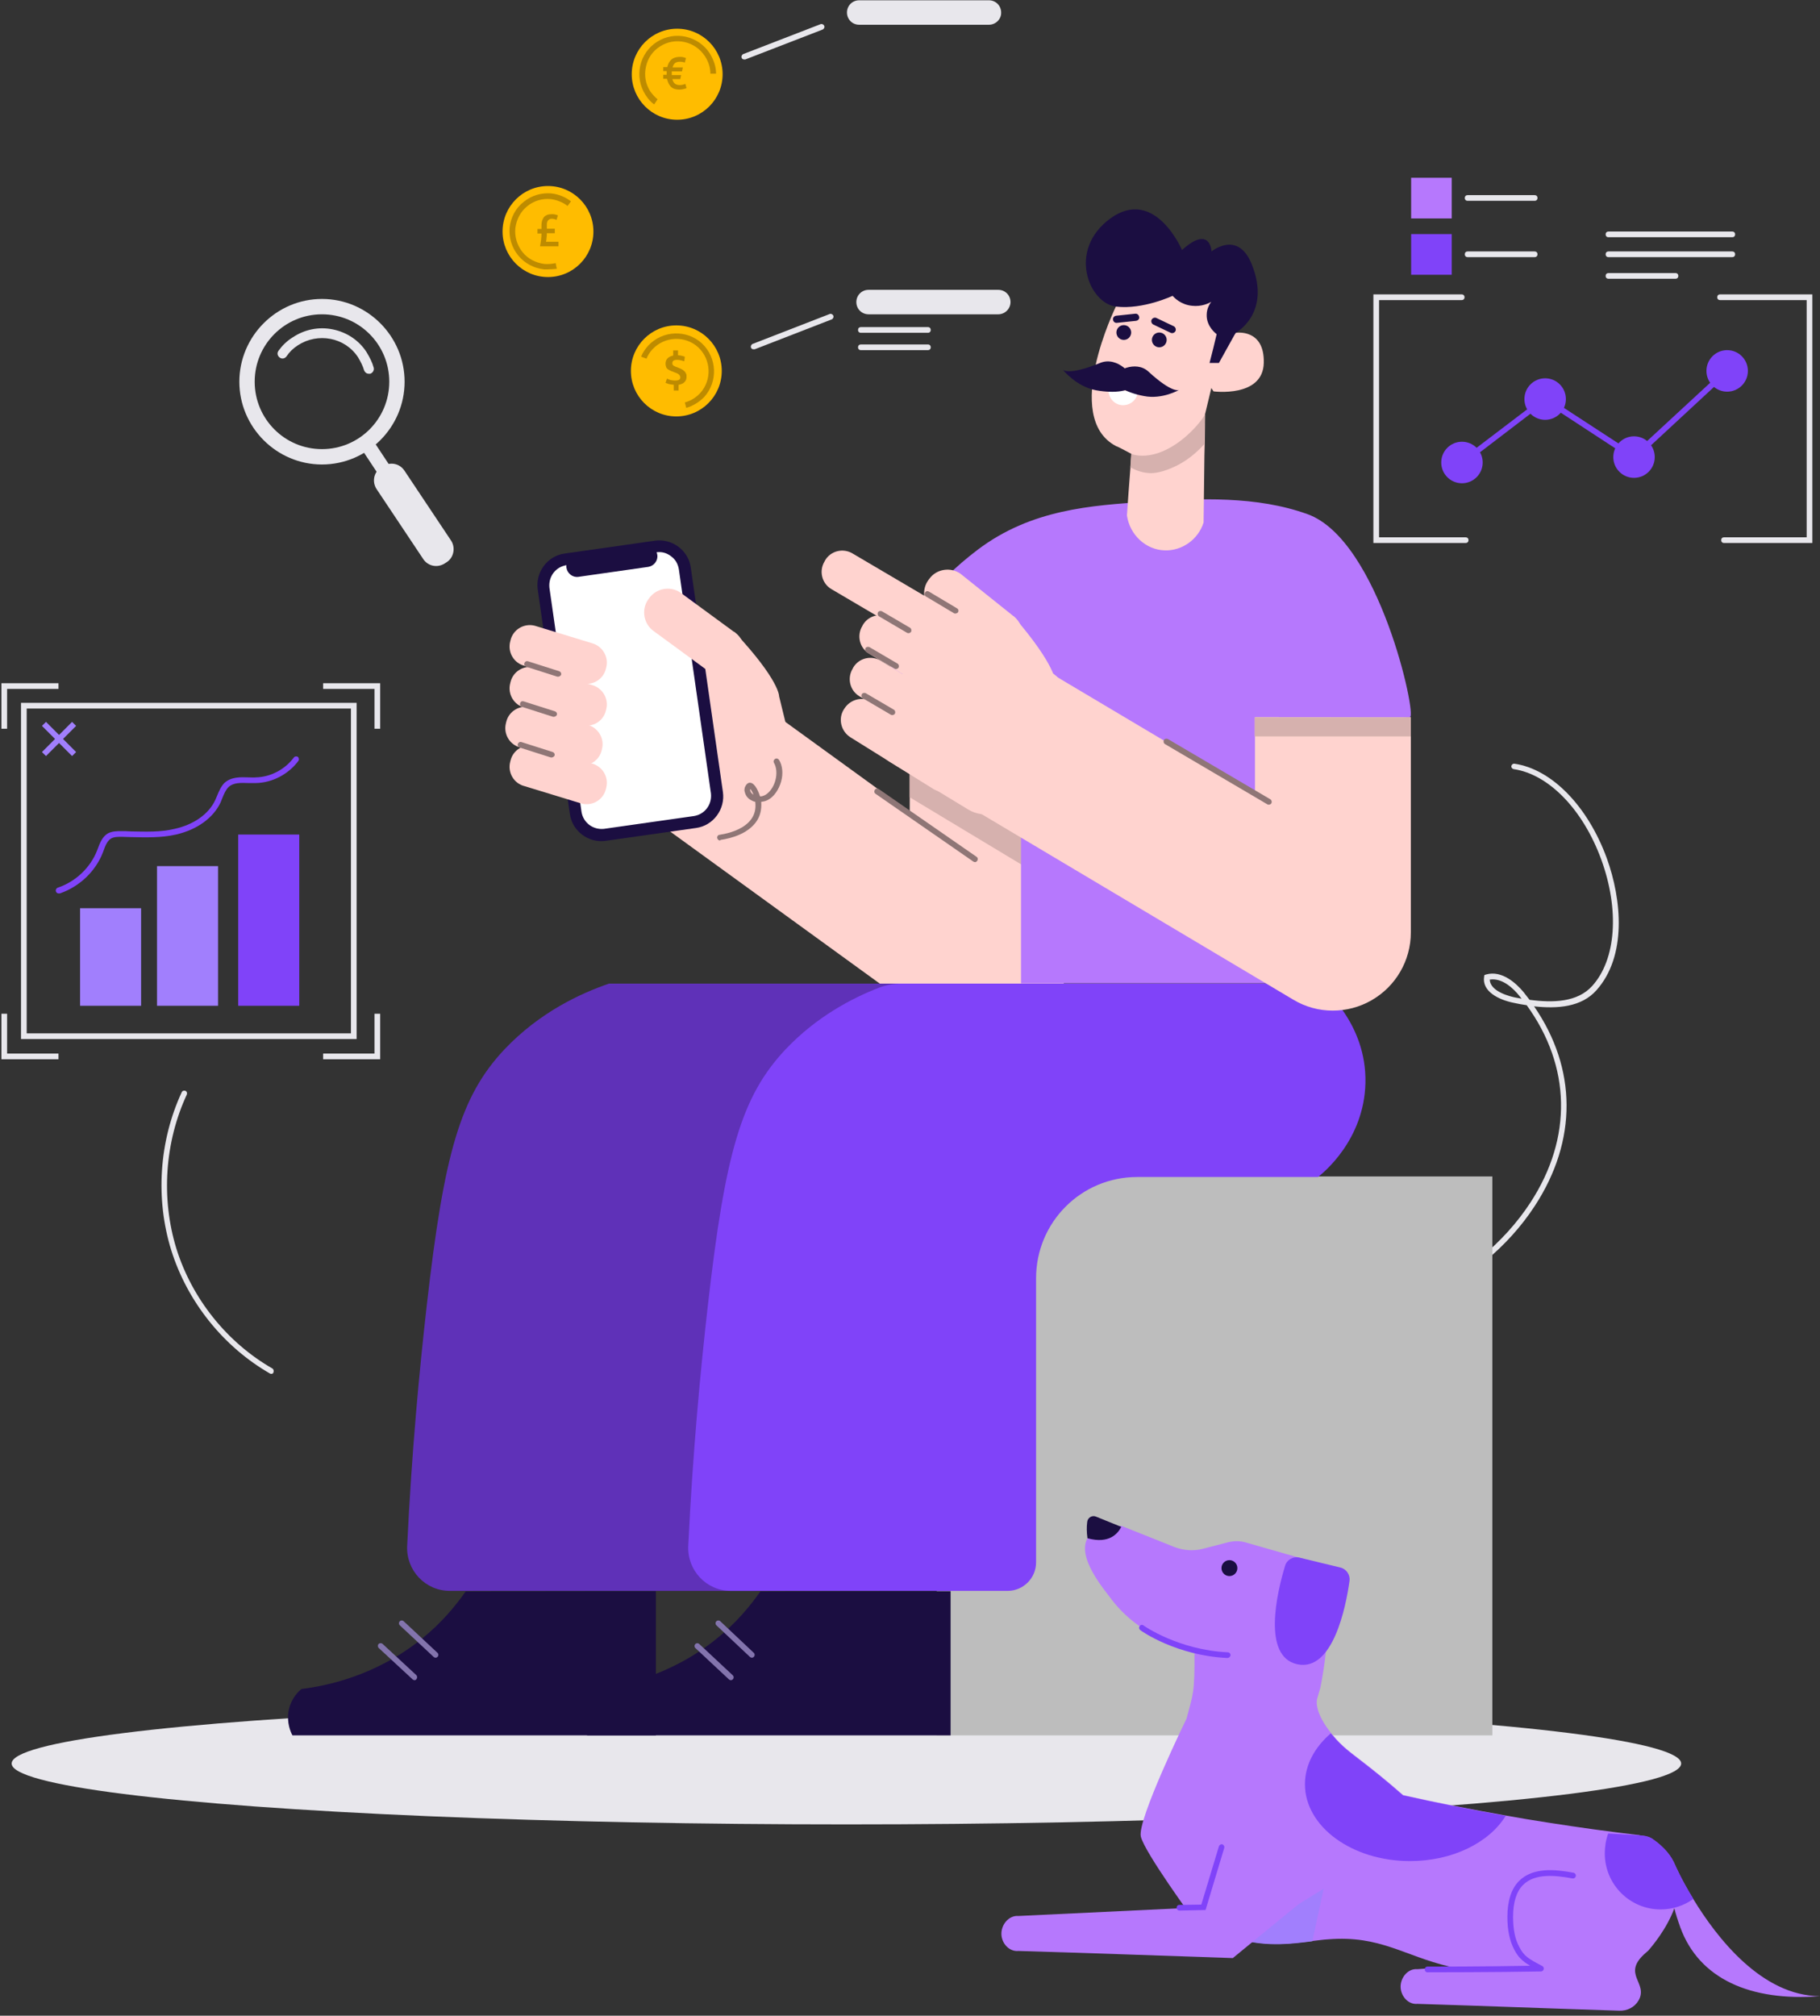 <svg xmlns="http://www.w3.org/2000/svg" width="242" height="268" fill="none" viewBox="0 0 242 268"><rect x="0" y="0" width="242" height="268" fill="#333333" stroke="none"/><ellipse cx="112.543" cy="234.47" fill="#E8E7EC" rx="110.995" ry="8.093"/><path fill="#E8E7EC" fill-rule="evenodd" d="M168.305 174.907C170.646 175.588 173.1 175.891 175.629 175.891C179.895 175.891 184.35 174.983 188.503 173.13C194.959 170.369 200.509 165.831 204.095 160.31C209.758 151.612 209.683 142.081 203.982 133.799C207.078 134.14 210.287 133.913 212.288 131.644C216.328 127.106 215.648 119.618 213.647 114.096C211.118 107.176 206.323 102.259 201.377 101.541C201.188 101.503 201 101.654 200.962 101.843C200.924 102.032 201.075 102.221 201.264 102.259C205.945 102.94 210.514 107.667 212.93 114.323C215.346 120.979 214.893 127.559 211.722 131.076C209.758 133.27 206.474 133.346 203.378 132.93L202.585 131.908C201.641 130.774 199.716 128.959 197.602 129.564L197.375 129.639L197.338 129.866C197.035 131.795 199.225 132.93 201.339 133.346C201.868 133.459 202.434 133.572 203.001 133.648C208.89 141.779 209.117 151.271 203.491 159.894C199.98 165.264 194.582 169.726 188.239 172.449C181.67 175.285 174.648 175.891 168.494 174.189C168.305 174.151 168.079 174.264 168.041 174.453C168.003 174.643 168.116 174.869 168.305 174.907ZM201.49 132.627C200.924 132.514 198.13 131.871 198.093 130.244C199.754 129.98 201.264 131.455 202.019 132.4C202.076 132.457 202.123 132.523 202.17 132.589C202.217 132.655 202.264 132.722 202.321 132.778C202.189 132.759 202.047 132.731 201.906 132.703C201.764 132.674 201.623 132.646 201.49 132.627Z" clip-rule="evenodd"/><rect width="73.884" height="74.312" x="124.549" y="156.414" fill="#BDBDBD"/><path fill="#1B0E41" d="M87.211 211.553V230.726H38.886C38.697 230.386 38.056 229.062 38.395 227.361C38.735 225.734 39.792 224.789 40.094 224.562C43.416 224.146 49.948 222.822 56.064 217.906C58.707 215.788 60.594 213.481 61.916 211.591C70.373 211.553 78.792 211.553 87.211 211.553Z"/><path fill="#1B0E41" d="M126.399 211.553V230.726H78.074C77.885 230.386 77.244 229.062 77.583 227.361C77.923 225.734 78.98 224.789 79.282 224.562C82.605 224.146 89.136 222.822 95.252 217.906C97.895 215.788 99.782 213.481 101.104 211.591C109.523 211.553 117.98 211.553 126.399 211.553Z"/><path fill="#FFD3CF" d="M141.727 99.763V128.354C141.727 132.249 139.537 135.842 136.064 137.619C134.553 138.375 132.968 138.754 131.344 138.754C129.192 138.754 127.078 138.073 125.266 136.787L84.757 107.403L96.913 90.536L120.962 107.97V99.726L141.727 99.763Z"/><path fill="#D6B1AE" d="M138.971 100.142L138.857 116.781L120.962 106.003V99.763H136.328L138.971 100.142Z"/><path fill="#5F31B8" d="M137.914 130.774H81.094C81.057 130.774 81.019 130.774 80.981 130.774C77.244 132.06 71.769 134.556 67.05 139.548C61.198 145.788 59.047 153.313 56.743 173.584C55.762 182.206 54.743 192.984 54.139 205.54C53.987 208.792 56.555 211.515 59.802 211.515H100.424V169.991C100.424 162.541 106.427 156.528 113.865 156.528H137.914C138.631 155.961 144.03 151.612 144.218 144.048C144.369 136.031 138.555 131.303 137.914 130.774Z"/><path fill="#8043F9" d="M175.252 130.774H119.867C118.848 130.774 117.866 130.963 116.923 131.303C113.298 132.703 108.579 135.161 104.426 139.548C98.574 145.788 96.422 153.313 94.12 173.584C93.138 182.206 92.119 192.984 91.514 205.54C91.364 208.792 93.931 211.515 97.177 211.515H133.987C136.064 211.515 137.763 209.813 137.763 207.733V169.953C137.763 162.503 143.765 156.49 151.203 156.49H175.252C175.969 155.923 181.368 151.574 181.557 144.01C181.745 136.031 175.894 131.303 175.252 130.774Z"/><path fill="#FFD3CF" d="M103.596 92.578C103.596 92.578 103.709 90.498 97.631 83.993L92.27 87.473C92.005 87.662 89.929 89.212 89.929 91.67C89.929 94.166 92.005 96.549 95.026 97.041C95.63 97.23 96.536 97.457 97.631 97.419C97.631 97.419 99.707 98.099 100.085 97.835C100.462 97.57 104.577 96.587 104.577 96.587L103.596 92.578Z"/><path fill="#B678FD" d="M117.451 95.074C117.489 92.049 117.942 82.216 129.985 73.102C137.121 67.694 145.162 67.202 152.411 66.71C159.509 66.257 167.097 65.916 173.893 68.374C183.407 71.854 188.428 95.263 187.484 95.339C187.484 95.339 172.458 96.927 167.286 97.343L171.967 130.736H135.762V95.49C129.683 95.376 123.567 95.225 117.451 95.074Z"/><path fill="#FFD3CF" d="M164.341 44.247C164.341 44.247 168.154 43.642 168.041 48.255C167.928 52.907 161.358 52.037 161.358 52.037L159.622 49.39L164.341 44.247Z"/><path fill="#FFD3CF" d="M163.322 42.205L160.226 55.1C160.226 55.176 160.226 55.214 160.226 55.252C160.226 55.328 160.226 55.365 160.226 55.441C160.226 55.781 160.226 56.122 160.226 56.462C160.226 57.823 160.188 59.185 160.15 60.546C160.113 63.534 160.075 66.484 160.037 69.471C159.32 71.74 157.168 73.253 154.865 73.177C152.373 73.102 150.221 71.135 149.844 68.526L150.07 65.311L150.448 60.357C149.957 60.093 149.353 59.752 148.56 59.374C148.522 59.374 148.484 59.336 148.447 59.336C148.409 59.336 148.409 59.298 148.371 59.298C141.16 55.479 148.371 40.768 148.371 40.768C158.904 29.536 163.322 42.205 163.322 42.205Z"/><path fill="#1B0E41" d="M157.168 33.242C157.168 33.242 153.581 24.808 147.692 29.006C141.84 33.242 144.822 40.352 148.409 40.767C151.996 41.184 155.922 39.33 155.922 39.33C156.148 39.595 157.017 40.503 158.489 40.654C159.773 40.805 160.754 40.314 161.056 40.125C160.868 40.389 160.452 40.994 160.452 41.864C160.415 43.415 161.66 44.322 161.774 44.436C161.472 45.722 161.17 46.97 160.83 48.255H162.076L164.303 44.247C164.303 44.247 169.06 41.713 166.455 35.17C164.605 30.519 161.094 33.431 161.094 33.431C161.094 33.431 160.943 29.838 157.168 33.242Z"/><ellipse cx="154.147" cy="45.192" fill="#1B0E41" rx=".982" ry=".983"/><ellipse cx="149.428" cy="44.209" fill="#1B0E41" rx=".982" ry=".983"/><path fill="#1B0E41" d="M155.658 44.247L153.355 43.15C153.128 43.037 153.015 42.734 153.128 42.507C153.241 42.28 153.543 42.167 153.77 42.28L156.073 43.377C156.299 43.49 156.413 43.793 156.299 44.02C156.186 44.247 155.884 44.36 155.658 44.247Z"/><path fill="#1B0E41" d="M151.052 42.658L148.522 42.923C148.258 42.961 148.031 42.772 147.994 42.507C147.956 42.242 148.145 42.016 148.409 41.978L150.938 41.713C151.203 41.675 151.429 41.864 151.467 42.129C151.543 42.394 151.316 42.621 151.052 42.658Z"/><path fill="#D6B1AE" d="M160.226 55.101C160.226 55.176 160.226 55.214 160.226 55.252C160.226 56.008 160.188 55.743 160.15 59.034C158.489 60.887 156.828 61.794 155.809 62.21C154.072 62.967 153.053 62.929 152.713 62.891C151.618 62.815 150.787 62.399 150.297 62.135C150.334 61.53 150.372 60.925 150.41 60.357C151.24 60.622 152.373 60.735 153.845 60.282C157.432 59.147 159.999 55.63 160.226 55.101Z"/><path fill="#fff" d="M149.051 53.853C150.108 54.004 151.127 53.285 151.278 52.226L147.39 51.621C147.276 52.68 147.994 53.701 149.051 53.853Z"/><path fill="#FFD3CF" d="M91.137 109.142L78.98 107.856C76.489 107.592 74.676 105.36 74.941 102.864L76.224 90.687C76.489 88.191 78.716 86.376 81.208 86.641L93.364 87.926C95.856 88.191 97.668 90.422 97.404 92.918L96.12 105.096C95.856 107.592 93.629 109.407 91.137 109.142Z"/><path fill="#E8E7EC" d="M194.884 72.194H182.614V39.141H194.355C194.582 39.141 194.733 39.293 194.733 39.52C194.733 39.746 194.582 39.898 194.355 39.898H183.369V71.438H194.884C195.11 71.438 195.261 71.589 195.261 71.816C195.261 72.043 195.11 72.194 194.884 72.194Z"/><path fill="#E8E7EC" d="M240.981 72.194H229.239C229.013 72.194 228.862 72.043 228.862 71.816C228.862 71.589 229.013 71.438 229.239 71.438H240.226V39.898H228.711C228.484 39.898 228.333 39.746 228.333 39.52C228.333 39.293 228.484 39.141 228.711 39.141H240.981V72.194Z"/><path fill="#1B0E41" d="M80.566 111.79C78.263 112.13 76.073 110.504 75.771 108.197L71.505 78.396C71.165 76.09 72.789 73.896 75.092 73.594L87.059 71.892C89.362 71.551 91.552 73.177 91.854 75.484L96.12 105.285C96.46 107.592 94.837 109.785 92.534 110.088L80.566 111.79Z"/><path fill="#fff" d="M87.248 73.253L75.28 74.955C73.733 75.182 72.675 76.619 72.864 78.169L77.13 107.97C77.357 109.52 78.791 110.579 80.339 110.39L92.307 108.688C93.855 108.461 94.912 107.024 94.724 105.474L90.457 75.674C90.231 74.123 88.796 73.026 87.248 73.253Z"/><path fill="#1B0E41" fill-rule="evenodd" d="M76.942 108.008C77.168 109.52 78.452 110.617 79.962 110.617C80.043 110.617 80.113 110.606 80.178 110.596C80.234 110.588 80.287 110.579 80.339 110.579L92.307 108.878C93.931 108.613 95.063 107.1 94.874 105.436L90.608 75.636C90.495 74.842 90.08 74.123 89.438 73.631C88.796 73.14 88.003 72.951 87.21 73.064L75.243 74.766C73.619 75.031 72.487 76.543 72.675 78.207L76.942 108.008ZM87.286 73.442C87.399 73.404 87.55 73.404 87.664 73.404C88.23 73.404 88.758 73.594 89.249 73.972C89.816 74.388 90.155 74.993 90.269 75.711L94.535 105.512C94.686 106.987 93.704 108.272 92.269 108.499L80.302 110.201C78.829 110.352 77.546 109.369 77.319 107.932L73.053 78.132C72.902 76.657 73.883 75.371 75.318 75.144L87.286 73.442Z" clip-rule="evenodd"/><path fill="#1B0E41" d="M85.814 72.572L76.526 73.896C75.771 74.01 75.205 74.728 75.318 75.484C75.431 76.241 76.149 76.808 76.904 76.695L86.191 75.371C86.946 75.257 87.513 74.539 87.399 73.783C87.286 72.988 86.569 72.459 85.814 72.572Z"/><path fill="#FFD3CF" d="M78.678 85.506L71.127 83.199C69.693 82.821 68.221 83.691 67.881 85.128L67.843 85.279C67.465 86.716 68.334 88.191 69.768 88.531L77.319 90.838C78.754 91.216 80.226 90.347 80.566 88.91L80.604 88.758C80.981 87.359 80.113 85.884 78.678 85.506Z"/><path fill="#FFD3CF" d="M78.678 91.065L71.127 88.758C69.693 88.38 68.221 89.25 67.881 90.687L67.843 90.838C67.465 92.275 68.334 93.75 69.768 94.091L77.319 96.398C78.754 96.776 80.226 95.906 80.566 94.469L80.604 94.318C80.981 92.918 80.113 91.444 78.678 91.065Z"/><path fill="#FFD3CF" d="M78.112 96.36L70.561 94.053C69.127 93.675 67.654 94.544 67.314 95.981L67.277 96.133C66.899 97.57 67.767 99.045 69.202 99.385L76.753 101.692C78.187 102.07 79.66 101.2 80 99.763L80.037 99.612C80.415 98.213 79.547 96.738 78.112 96.36Z"/><path fill="#FFD3CF" d="M78.678 101.503L71.127 99.196C69.693 98.818 68.221 99.688 67.881 101.125L67.843 101.276C67.465 102.713 68.334 104.188 69.768 104.528L77.319 106.835C78.754 107.214 80.226 106.344 80.566 104.907L80.604 104.755C80.981 103.318 80.113 101.881 78.678 101.503Z"/><path fill="#FFD3CF" d="M129.23 85.166C128.966 85.355 126.814 86.83 126.701 89.288C126.587 91.746 128.588 94.242 131.571 94.847C132.175 95.074 133.081 95.339 134.176 95.339C135.95 95.376 137.272 94.771 137.951 94.431C139.688 93.032 140.217 91.708 140.33 90.725C140.33 90.725 140.556 88.645 134.742 81.913"/><path fill="#FFD3CF" d="M97.63 84.031L90.457 78.775C89.098 77.867 87.211 78.207 86.267 79.607L86.153 79.758C85.247 81.119 85.587 83.01 86.984 83.956L94.157 89.212C95.516 90.12 97.404 89.779 98.348 88.38L98.461 88.229C99.367 86.83 99.027 84.939 97.63 84.031Z"/><path fill="#8F7676" d="M128.249 83.123C128.173 83.123 128.135 83.123 128.06 83.086L122.699 79.947C122.51 79.833 122.472 79.606 122.548 79.417C122.661 79.228 122.888 79.19 123.076 79.266L128.437 82.405C128.626 82.518 128.664 82.745 128.588 82.934C128.513 83.048 128.362 83.123 128.249 83.123Z"/><path fill="#8F7676" fill-rule="evenodd" d="M95.365 111.411C95.403 111.6 95.554 111.752 95.743 111.752C95.743 111.752 95.781 111.752 95.781 111.676C97.329 111.449 99.367 110.844 100.5 109.331C101.066 108.575 101.293 107.667 101.217 106.608C101.557 106.57 101.859 106.495 102.123 106.344C102.916 105.928 103.558 104.982 103.86 103.923C104.162 102.864 104.049 101.805 103.596 101.049C103.482 100.86 103.256 100.784 103.067 100.898C102.878 101.011 102.803 101.238 102.916 101.427C103.256 102.032 103.331 102.864 103.105 103.734C102.878 104.604 102.35 105.36 101.746 105.701C101.519 105.814 101.293 105.89 101.066 105.89C100.877 105.322 100.424 104.15 99.782 104.074C99.556 104.037 99.254 104.15 99.027 104.717C98.99 104.906 98.952 105.096 99.027 105.285C99.141 105.814 99.481 106.23 100.009 106.457C100.122 106.533 100.273 106.57 100.424 106.608L100.424 106.608C100.538 107.516 100.349 108.31 99.858 108.953C99.103 109.974 97.63 110.693 95.667 110.995C95.479 110.995 95.328 111.222 95.365 111.411ZM99.764 104.944C99.773 104.935 99.782 104.925 99.782 104.906C99.933 105.096 100.085 105.398 100.198 105.663C100.009 105.549 99.82 105.398 99.745 105.096V105.058V104.982C99.745 104.963 99.754 104.954 99.764 104.944Z" clip-rule="evenodd"/><path fill="#FFD3CF" d="M128.739 107.629L118.282 101.276C116.167 99.99 115.45 97.192 116.772 95.036L123.114 84.561C124.398 82.443 127.191 81.724 129.343 83.048L139.801 89.401C141.915 90.687 142.633 93.486 141.311 95.641L134.969 106.117C133.647 108.234 130.854 108.915 128.739 107.629Z"/><path fill="#FFD3CF" d="M130.325 83.578L113.374 73.594C112.128 72.837 110.467 73.215 109.712 74.501L109.636 74.653C108.881 75.9 109.259 77.564 110.542 78.321L127.494 88.305C128.739 89.061 130.401 88.683 131.156 87.397L131.231 87.246C131.986 86.036 131.571 84.372 130.325 83.578Z"/><path fill="#FFD3CF" d="M129.457 88.947L118.395 82.178C117.149 81.422 115.488 81.8 114.733 83.086L114.657 83.237C113.902 84.485 114.28 86.149 115.563 86.905L126.625 93.675C127.871 94.431 129.532 94.053 130.287 92.767L130.363 92.616C131.118 91.368 130.74 89.704 129.457 88.947Z"/><path fill="#FFD3CF" d="M128.173 94.62L117.111 87.851C115.866 87.094 114.204 87.472 113.449 88.758L113.374 88.91C112.619 90.157 112.996 91.822 114.28 92.578L125.342 99.347C126.588 100.104 128.249 99.725 129.004 98.44L129.079 98.288C129.834 97.04 129.457 95.376 128.173 94.62Z"/><path fill="#FFD3CF" d="M126.965 100.179L115.979 93.334C114.733 92.54 113.072 92.956 112.279 94.204L112.203 94.318C111.411 95.566 111.826 97.23 113.072 98.024L124.058 104.869C125.304 105.663 126.965 105.247 127.758 103.999L127.833 103.886C128.626 102.638 128.211 100.974 126.965 100.179Z"/><path fill="#FFD3CF" d="M134.704 81.876L127.758 76.316C126.436 75.333 124.511 75.635 123.567 76.959L123.454 77.11C122.472 78.434 122.774 80.363 124.096 81.308L131.042 86.867C132.364 87.851 134.289 87.548 135.233 86.225L135.346 86.073C136.328 84.787 136.064 82.859 134.704 81.876Z"/><path fill="#8F7676" d="M120.811 84.182C120.736 84.182 120.698 84.182 120.622 84.145L116.885 81.951C116.696 81.838 116.658 81.611 116.734 81.422C116.847 81.233 117.074 81.195 117.262 81.27L121 83.464C121.189 83.577 121.227 83.804 121.151 83.993C121.076 84.107 120.924 84.182 120.811 84.182Z"/><path fill="#8F7676" d="M127.04 81.573C126.965 81.573 126.889 81.573 126.852 81.535L123.114 79.304C122.925 79.19 122.888 78.963 123.001 78.774C123.114 78.585 123.341 78.547 123.529 78.661L127.267 80.892C127.456 81.006 127.494 81.233 127.38 81.422C127.305 81.497 127.154 81.573 127.04 81.573Z"/><path fill="#8F7676" d="M74.223 89.968C74.186 89.968 74.148 89.968 74.11 89.968L69.957 88.645C69.768 88.569 69.655 88.38 69.731 88.153C69.806 87.964 69.995 87.851 70.222 87.926L74.374 89.25C74.563 89.326 74.676 89.515 74.601 89.742C74.525 89.855 74.374 89.968 74.223 89.968Z"/><path fill="#8F7676" d="M73.657 95.301C73.619 95.301 73.582 95.301 73.544 95.301L69.391 93.977C69.202 93.901 69.089 93.712 69.164 93.486C69.24 93.259 69.429 93.183 69.655 93.259L73.808 94.582C73.997 94.658 74.11 94.847 74.035 95.074C73.959 95.187 73.808 95.301 73.657 95.301Z"/><path fill="#8F7676" d="M73.355 100.709C73.317 100.709 73.28 100.709 73.242 100.709L69.089 99.385C68.9 99.31 68.787 99.121 68.862 98.894C68.938 98.705 69.127 98.591 69.353 98.667L73.506 99.99C73.695 100.066 73.808 100.255 73.733 100.482C73.657 100.595 73.506 100.709 73.355 100.709Z"/><path fill="#8F7676" d="M119.15 88.948C119.074 88.948 119.037 88.948 118.961 88.91L115.224 86.716C115.035 86.603 114.997 86.376 115.073 86.187C115.186 85.998 115.412 85.96 115.601 86.035L119.339 88.229C119.528 88.342 119.565 88.569 119.49 88.758C119.414 88.872 119.263 88.948 119.15 88.948Z"/><path fill="#8F7676" d="M118.659 95.074C118.584 95.074 118.546 95.074 118.47 95.036L114.733 92.843C114.544 92.729 114.506 92.502 114.582 92.313C114.695 92.124 114.922 92.086 115.11 92.162L118.848 94.355C119.037 94.469 119.075 94.696 118.999 94.885C118.924 94.998 118.773 95.074 118.659 95.074Z"/><path fill="#FFD3CF" d="M187.597 95.377V123.967C187.597 127.711 185.596 131.152 182.349 133.005C180.764 133.913 178.989 134.367 177.215 134.367C175.365 134.367 173.553 133.875 171.929 132.892L127.645 106.533L138.253 88.645L166.87 105.663V95.339L187.597 95.377Z"/><rect width="20.765" height="2.534" x="166.833" y="95.376" fill="#D6B1AE"/><path fill="#8F7676" d="M168.72 106.987C168.645 106.987 168.607 106.987 168.532 106.949L154.903 98.931C154.714 98.818 154.676 98.591 154.752 98.402C154.865 98.213 155.091 98.175 155.28 98.251L168.909 106.268C169.098 106.381 169.136 106.608 169.06 106.797C168.985 106.911 168.834 106.987 168.72 106.987Z"/><path fill="#8F7676" d="M129.645 114.626C129.57 114.626 129.494 114.588 129.419 114.55L116.432 105.549C116.243 105.436 116.205 105.209 116.318 105.02C116.432 104.831 116.658 104.793 116.847 104.907L129.834 113.907C130.023 114.021 130.061 114.248 129.947 114.437C129.872 114.55 129.759 114.626 129.645 114.626Z"/><path fill="#8374AD" d="M97.177 223.39C97.102 223.39 96.989 223.352 96.913 223.276L92.458 219.116C92.307 218.965 92.307 218.738 92.458 218.587C92.609 218.436 92.836 218.436 92.987 218.587L97.442 222.747C97.593 222.898 97.593 223.125 97.442 223.276C97.366 223.352 97.291 223.39 97.177 223.39Z"/><path fill="#8374AD" d="M99.971 220.402C99.896 220.402 99.782 220.364 99.707 220.289L95.252 216.091C95.101 215.94 95.101 215.713 95.252 215.561C95.403 215.41 95.63 215.41 95.781 215.561L100.236 219.759C100.387 219.91 100.387 220.137 100.236 220.289C100.16 220.364 100.084 220.402 99.971 220.402Z"/><path fill="#8374AD" d="M55.12 223.39C55.044 223.39 54.931 223.352 54.856 223.276L50.363 219.116C50.212 218.965 50.212 218.738 50.325 218.587C50.476 218.436 50.703 218.436 50.854 218.549L55.347 222.709C55.498 222.86 55.498 223.087 55.384 223.239C55.309 223.352 55.233 223.39 55.12 223.39Z"/><path fill="#8374AD" d="M57.914 220.402C57.838 220.402 57.725 220.364 57.65 220.289L53.157 216.091C53.006 215.94 53.006 215.713 53.157 215.561C53.308 215.41 53.535 215.41 53.685 215.561L58.178 219.759C58.329 219.91 58.329 220.137 58.178 220.289C58.103 220.364 58.027 220.402 57.914 220.402Z"/><ellipse cx="89.929" cy="49.315" fill="#FFBC00" rx="6.041" ry="6.051"/><path fill="#BD8B00" d="M91.25 54.231L91.061 53.512C91.854 53.285 92.534 52.869 93.1 52.264C94.686 50.525 94.572 47.802 92.836 46.176C91.099 44.587 88.381 44.701 86.757 46.44C86.38 46.856 86.116 47.272 85.965 47.688L85.247 47.424C85.436 46.932 85.776 46.403 86.191 45.949C88.117 43.907 91.288 43.793 93.327 45.646C95.365 47.575 95.478 50.752 93.629 52.794C92.949 53.474 92.156 53.966 91.25 54.231Z"/><path fill="#BD8B00" d="M89.627 51.167C89.325 51.13 89.098 51.092 88.909 51.054C88.721 50.978 88.607 50.941 88.494 50.903L88.683 50.336C88.796 50.411 88.985 50.449 89.136 50.525C89.325 50.562 89.513 50.6 89.74 50.6C90.004 50.6 90.193 50.562 90.306 50.487C90.42 50.411 90.457 50.298 90.457 50.146C90.457 50.071 90.42 49.957 90.382 49.919C90.344 49.844 90.269 49.806 90.193 49.73C90.118 49.693 90.004 49.617 89.891 49.579C89.778 49.541 89.665 49.504 89.513 49.428C89.4 49.39 89.249 49.352 89.136 49.277C89.023 49.239 88.909 49.163 88.796 49.087C88.683 49.012 88.607 48.898 88.57 48.785C88.532 48.672 88.494 48.52 88.494 48.369C88.494 48.104 88.57 47.84 88.758 47.651C88.947 47.461 89.174 47.348 89.513 47.272V46.592H90.155V47.234C90.344 47.234 90.533 47.272 90.684 47.31C90.835 47.348 90.948 47.386 91.061 47.423L90.986 48.029C90.873 47.991 90.722 47.953 90.571 47.915C90.42 47.877 90.231 47.84 90.042 47.84C89.816 47.84 89.665 47.877 89.551 47.953C89.438 48.029 89.4 48.142 89.4 48.293C89.4 48.369 89.4 48.445 89.438 48.482C89.476 48.52 89.513 48.596 89.589 48.634C89.665 48.672 89.74 48.709 89.816 48.747C89.891 48.785 90.004 48.823 90.118 48.861C90.269 48.936 90.42 48.974 90.571 49.05C90.722 49.125 90.835 49.201 90.948 49.314C91.061 49.39 91.137 49.504 91.212 49.655C91.288 49.806 91.288 49.919 91.288 50.109C91.288 50.373 91.212 50.6 91.024 50.789C90.873 50.978 90.571 51.092 90.231 51.167V51.924H89.589V51.167H89.627Z"/><ellipse cx="72.864" cy="30.784" fill="#FFBC00" rx="6.041" ry="6.051"/><path fill="#BD8B00" d="M72.789 35.813C72.638 35.813 72.487 35.813 72.336 35.813C70.977 35.662 69.769 35.019 68.9 33.961C68.032 32.902 67.654 31.578 67.767 30.254C67.918 28.893 68.56 27.683 69.618 26.851C70.675 25.981 71.996 25.603 73.317 25.716C74.299 25.83 75.205 26.208 75.922 26.775L75.469 27.38C74.827 26.889 74.072 26.586 73.242 26.473C72.109 26.359 70.977 26.699 70.108 27.418C69.202 28.137 68.674 29.195 68.523 30.33C68.409 31.465 68.749 32.599 69.466 33.507C70.184 34.414 71.241 34.944 72.374 35.095C72.902 35.133 73.393 35.095 73.884 34.981L74.035 35.738C73.657 35.776 73.242 35.813 72.789 35.813Z"/><path fill="#BD8B00" d="M72.713 30.405H73.77V31.011H72.713C72.713 31.2 72.713 31.351 72.675 31.578C72.675 31.767 72.638 31.956 72.6 32.145H74.261V32.75H71.807C71.92 32.145 71.996 31.578 71.996 31.048H71.467V30.443H71.996V30.027C71.996 29.725 72.034 29.46 72.109 29.271C72.185 29.082 72.26 28.931 72.373 28.817C72.487 28.704 72.638 28.628 72.789 28.552C72.94 28.515 73.128 28.477 73.355 28.477C73.506 28.477 73.657 28.477 73.808 28.515C73.921 28.552 74.072 28.59 74.186 28.628L73.997 29.233C73.808 29.157 73.619 29.082 73.393 29.082C73.279 29.082 73.204 29.082 73.128 29.12C73.053 29.157 72.977 29.195 72.902 29.271C72.826 29.347 72.789 29.422 72.751 29.536C72.713 29.649 72.713 29.8 72.713 29.952V30.405Z"/><ellipse cx="90.042" cy="9.87" fill="#FFBC00" rx="6.041" ry="6.051"/><path fill="#BD8B00" d="M86.984 13.879C86.531 13.577 86.153 13.123 85.814 12.593C85.096 11.459 84.832 10.097 85.134 8.736C85.436 7.412 86.229 6.278 87.362 5.559C89.74 4.046 92.874 4.765 94.384 7.11C94.912 7.98 95.214 8.887 95.214 9.795H94.459C94.459 9.038 94.233 8.244 93.742 7.488C92.458 5.484 89.778 4.878 87.777 6.164C86.795 6.769 86.116 7.753 85.889 8.887C85.625 10.022 85.852 11.194 86.456 12.139C86.758 12.556 87.097 12.934 87.437 13.198L86.984 13.879Z"/><path fill="#BD8B00" d="M88.721 8.925C88.834 8.471 89.023 8.131 89.287 7.904C89.551 7.677 89.929 7.563 90.382 7.563C90.571 7.563 90.722 7.563 90.835 7.601C90.948 7.639 91.061 7.677 91.212 7.715L91.061 8.32C90.948 8.282 90.873 8.244 90.759 8.244C90.646 8.206 90.533 8.206 90.382 8.206C90.118 8.206 89.891 8.282 89.74 8.395C89.589 8.547 89.476 8.736 89.438 8.963H90.797L90.684 9.492H89.325C89.325 9.53 89.325 9.568 89.325 9.643C89.325 9.681 89.325 9.719 89.325 9.757C89.325 9.795 89.325 9.833 89.325 9.87C89.325 9.908 89.325 9.946 89.325 9.984H90.571L90.457 10.513H89.4C89.476 10.816 89.589 11.005 89.74 11.118C89.891 11.232 90.08 11.307 90.344 11.307C90.495 11.307 90.646 11.307 90.759 11.27C90.873 11.232 91.024 11.194 91.137 11.156L91.288 11.723C91.212 11.761 91.061 11.799 90.91 11.837C90.759 11.875 90.533 11.912 90.344 11.912C89.853 11.912 89.476 11.799 89.212 11.534C88.947 11.27 88.796 10.929 88.683 10.475H88.192V9.946H88.645C88.645 9.908 88.645 9.87 88.645 9.833C88.645 9.795 88.645 9.757 88.645 9.719C88.645 9.681 88.645 9.643 88.645 9.568C88.645 9.53 88.645 9.492 88.645 9.454H88.192V8.925H88.721Z"/><path fill="#E8E7EC" fill-rule="evenodd" d="M2.794 138.148H47.418V93.448H2.794V138.148ZM46.663 137.392H3.549V94.204H46.663V137.392Z" clip-rule="evenodd"/><path fill="#A17FFD" d="M5.582 99.988L9.586 95.977L10.12 96.512L6.116 100.523L5.582 99.988Z"/><path fill="#A17FFD" d="M5.582 96.512L6.116 95.977L10.12 99.988L9.586 100.523L5.582 96.512Z"/><rect width="8.117" height="12.972" x="10.646" y="120.752" fill="#A17FFD"/><rect width="8.117" height="18.569" x="20.878" y="115.155" fill="#A17FFD"/><rect width="8.117" height="22.766" x="31.675" y="110.958" fill="#8043F9"/><path fill="#8043F9" d="M7.777 118.786C7.626 118.786 7.475 118.672 7.437 118.521C7.362 118.332 7.475 118.105 7.664 118.029C10.042 117.235 12.005 115.382 12.912 113.075C12.949 112.962 12.987 112.886 13.025 112.773C13.289 112.054 13.629 111.222 14.346 110.806C14.912 110.504 15.554 110.504 16.121 110.504C16.536 110.504 16.989 110.504 17.404 110.541C19.443 110.579 21.331 110.655 23.218 110.201C25.786 109.634 27.749 108.234 28.617 106.381C28.693 106.192 28.768 106.041 28.844 105.852C29.108 105.209 29.372 104.566 29.863 104.075C30.769 103.28 31.939 103.318 33.072 103.356C33.374 103.356 33.714 103.394 34.016 103.356C35.979 103.318 37.904 102.297 39.075 100.709C39.188 100.557 39.452 100.52 39.603 100.633C39.754 100.747 39.792 101.011 39.679 101.163C38.358 102.94 36.206 104.075 34.016 104.112C33.676 104.112 33.374 104.112 33.034 104.112C32.015 104.075 31.033 104.037 30.392 104.642C30.014 105.02 29.787 105.549 29.561 106.117C29.485 106.306 29.41 106.495 29.334 106.684C28.353 108.764 26.201 110.314 23.407 110.957C21.444 111.411 19.367 111.336 17.404 111.298C16.989 111.298 16.574 111.26 16.158 111.26C15.668 111.26 15.177 111.26 14.761 111.487C14.271 111.789 14.007 112.432 13.78 113.075C13.742 113.189 13.704 113.264 13.667 113.378C12.685 115.874 10.571 117.878 7.966 118.786C7.853 118.786 7.815 118.786 7.777 118.786Z"/><path fill="#E8E7EC" d="M0.944 96.889H0.189V90.838H7.777V91.595H0.944V96.889Z"/><path fill="#E8E7EC" d="M50.552 96.889H49.797V91.595H42.964V90.838H50.552V96.889Z"/><path fill="#E8E7EC" d="M50.552 140.834H42.964V140.077H49.797V134.783H50.552V140.834Z"/><path fill="#E8E7EC" d="M7.777 140.834H0.189V134.783H0.944V140.077H7.777V140.834Z"/><ellipse cx="194.393" cy="61.492" fill="#8043F9" rx="2.756" ry="2.761"/><ellipse cx="205.454" cy="53.058" fill="#8043F9" rx="2.756" ry="2.761"/><ellipse cx="217.271" cy="60.773" fill="#8043F9" rx="2.756" ry="2.761"/><ellipse cx="229.655" cy="49.314" fill="#8043F9" rx="2.756" ry="2.761"/><path fill="#8043F9" d="M194.619 61.794L194.166 61.189L205.455 52.605L217.234 60.282L229.39 49.05L229.919 49.579L217.309 61.265L205.455 53.512L194.619 61.794Z"/><path fill="#E8E7EC" d="M230.334 31.54H213.874C213.647 31.54 213.496 31.389 213.496 31.162C213.496 30.935 213.647 30.784 213.874 30.784H230.334C230.561 30.784 230.712 30.935 230.712 31.162C230.712 31.389 230.561 31.54 230.334 31.54Z"/><path fill="#E8E7EC" d="M204.058 26.7H195.148C194.921 26.7 194.77 26.548 194.77 26.321C194.77 26.094 194.921 25.943 195.148 25.943H204.058C204.284 25.943 204.435 26.094 204.435 26.321C204.435 26.548 204.284 26.7 204.058 26.7Z"/><path fill="#E8E7EC" d="M123.378 44.247H114.469C114.242 44.247 114.091 44.096 114.091 43.869C114.091 43.642 114.242 43.49 114.469 43.49H123.378C123.605 43.49 123.756 43.642 123.756 43.869C123.756 44.096 123.605 44.247 123.378 44.247Z"/><path fill="#E8E7EC" d="M123.378 46.554H114.469C114.242 46.554 114.091 46.402 114.091 46.175C114.091 45.949 114.242 45.797 114.469 45.797H123.378C123.605 45.797 123.756 45.949 123.756 46.175C123.756 46.402 123.605 46.554 123.378 46.554Z"/><path fill="#E8E7EC" d="M204.058 34.187H195.148C194.921 34.187 194.77 34.036 194.77 33.809C194.77 33.582 194.921 33.431 195.148 33.431H204.058C204.284 33.431 204.435 33.582 204.435 33.809C204.435 34.036 204.284 34.187 204.058 34.187Z"/><path fill="#E8E7EC" d="M230.334 34.187H213.874C213.647 34.187 213.496 34.036 213.496 33.809C213.496 33.582 213.647 33.431 213.874 33.431H230.334C230.561 33.431 230.712 33.582 230.712 33.809C230.712 34.036 230.561 34.187 230.334 34.187Z"/><path fill="#E8E7EC" d="M222.783 37.062H213.874C213.647 37.062 213.496 36.91 213.496 36.683C213.496 36.456 213.647 36.305 213.874 36.305H222.783C223.01 36.305 223.161 36.456 223.161 36.683C223.161 36.91 223.01 37.062 222.783 37.062Z"/><rect width="5.399" height="5.408" x="187.635" y="23.636" fill="#B678FD"/><rect width="5.399" height="5.408" x="187.635" y="31.124" fill="#8043F9"/><path fill="#E8E7EC" d="M98.952 7.904C98.801 7.904 98.65 7.828 98.612 7.677C98.537 7.488 98.65 7.261 98.839 7.185L109.108 3.215C109.296 3.139 109.523 3.252 109.598 3.442C109.674 3.631 109.561 3.858 109.372 3.933L99.103 7.904C99.027 7.904 98.99 7.904 98.952 7.904Z"/><path fill="#E8E7EC" d="M131.495 3.29H114.242C113.336 3.29 112.619 2.572 112.619 1.664C112.619 0.756 113.336 0.038 114.242 0.038H131.495C132.401 0.038 133.119 0.756 133.119 1.664C133.157 2.534 132.401 3.29 131.495 3.29Z"/><path fill="#E8E7EC" d="M100.198 46.44C100.047 46.44 99.896 46.365 99.858 46.214C99.782 46.024 99.896 45.797 100.085 45.722L110.316 41.751C110.504 41.675 110.731 41.789 110.807 41.978C110.882 42.167 110.769 42.394 110.58 42.469L100.349 46.44C100.273 46.44 100.236 46.44 100.198 46.44Z"/><path fill="#E8E7EC" d="M132.741 41.789H115.488C114.582 41.789 113.865 41.07 113.865 40.163C113.865 39.255 114.582 38.536 115.488 38.536H132.741C133.647 38.536 134.365 39.255 134.365 40.163C134.365 41.07 133.61 41.789 132.741 41.789Z"/><path fill="#E8E7EC" d="M36.092 182.66C36.017 182.66 35.979 182.66 35.904 182.622C29.712 179.067 24.917 173.092 22.765 166.209C20.651 159.402 21.142 151.725 24.162 145.22C24.238 145.031 24.464 144.956 24.653 145.031C24.842 145.107 24.917 145.334 24.842 145.523C21.897 151.876 21.406 159.326 23.445 165.982C25.521 172.676 30.203 178.5 36.206 181.941C36.394 182.055 36.432 182.282 36.356 182.471C36.356 182.584 36.206 182.66 36.092 182.66Z"/><path fill="#B678FD" d="M147.767 212.612C149.881 215.41 153.317 218.057 158.829 219.419C158.867 225.243 158.64 225.167 157.772 228.495C157.772 228.495 151.165 242.034 151.694 244.189C152.222 246.345 158.791 255.308 158.791 255.308C160.15 256.14 162.265 257.237 164.983 257.879C168.796 258.825 171.741 258.409 174.497 258.069C175.214 257.993 175.931 257.879 176.649 257.842C183.52 257.312 186.578 259.997 192.732 261.472C198.244 262.796 206.512 263.25 218.026 258.749V244C214.1 243.547 210.023 242.979 205.908 242.336C203.982 242.034 202.094 241.731 200.245 241.391C195.525 240.559 190.957 239.651 186.578 238.668C184.388 236.739 182.576 235.302 181.255 234.281C179.556 232.958 178.499 232.239 177.215 230.688C177.139 230.613 177.064 230.499 176.988 230.424C174.761 227.625 175.063 226.113 175.138 225.848C175.327 225.243 175.441 224.789 175.516 224.562C175.554 224.449 175.554 224.373 175.592 224.259C176.837 217.944 176.762 212.385 176.347 208.111C172.798 207.128 169.211 206.107 165.662 205.086C164.907 204.859 164.114 204.859 163.322 205.048L159.962 205.918C158.678 206.258 157.319 206.145 156.073 205.653L149.164 202.892C148.107 202.855 145.615 202.93 144.671 204.405C143.048 206.977 146.823 211.326 147.767 212.612Z"/><ellipse cx="163.473" cy="208.49" fill="#1B0E41" rx="1.057" ry="1.059"/><path fill="#8043F9" d="M172.76 207.09L178.234 208.414C179.027 208.603 179.556 209.397 179.442 210.191C178.952 213.708 177.215 222.293 172.496 221.272C167.777 220.251 169.815 211.666 170.872 208.187C171.099 207.393 171.93 206.901 172.76 207.09Z"/><path fill="#1B0E41" d="M144.596 204.519C147.465 205.313 148.636 203.913 149.089 203.006L145.729 201.644C145.2 201.418 144.596 201.796 144.558 202.401C144.483 202.968 144.483 203.687 144.596 204.519Z"/><path fill="#8043F9" d="M163.208 220.44C156.451 220.137 151.807 216.885 151.618 216.734C151.467 216.62 151.392 216.393 151.543 216.204C151.656 216.015 151.882 215.977 152.071 216.129C152.109 216.167 156.715 219.381 163.246 219.684C163.473 219.684 163.624 219.873 163.624 220.062C163.586 220.289 163.397 220.44 163.208 220.44Z"/><path fill="#B678FD" d="M186.238 264.271C186.314 265.481 187.295 266.54 188.466 266.426C198.281 266.729 205.719 267.031 215.308 267.334C216.365 267.372 217.347 266.88 217.876 265.972C219.235 263.59 215.497 262.493 218.857 259.619C218.97 259.543 219.046 259.43 219.159 259.354C219.688 258.749 221.613 256.48 222.632 253.72C222.821 254.476 223.085 255.308 223.425 256.253C225.917 263.098 232.75 266.124 242 265.405C234.261 265.367 228.295 257.653 225.162 252.509C223.576 249.938 222.746 248.009 222.746 248.009C222.255 246.799 221.311 245.627 219.801 244.568C219.386 244.265 218.857 244.114 218.329 244.076L213.836 243.811L210.891 243.622C204.851 243.244 204.775 252.736 205.19 257.728C205.304 259.354 204.095 260.754 202.472 260.867L188.466 261.813C187.182 261.699 186.163 262.985 186.238 264.271Z"/><path fill="#A17FFD" d="M164.983 257.917C168.796 258.863 171.741 258.447 174.497 258.106L176.007 251.11L164.983 257.917Z"/><path fill="#B678FD" d="M162.416 246.988L159.999 253.568L135.422 254.741C134.138 254.627 133.081 255.913 133.157 257.237C133.232 258.447 134.214 259.506 135.422 259.392C145.653 259.695 153.695 259.997 163.926 260.338C168.154 256.858 169.287 255.951 173.515 252.471"/><path fill="#8043F9" d="M156.828 254.022C156.639 254.022 156.451 253.871 156.451 253.644C156.451 253.417 156.602 253.266 156.828 253.266L159.735 253.228L162.076 245.475C162.151 245.286 162.34 245.173 162.529 245.21C162.718 245.286 162.831 245.475 162.793 245.664L160.301 253.946L156.828 254.022Z"/><path fill="#8043F9" d="M189.825 262.228C189.598 262.228 189.447 262.077 189.447 261.85C189.447 261.623 189.598 261.472 189.825 261.472C189.9 261.472 197.715 261.472 203.454 261.359C202.434 260.754 201.868 260.224 201.339 259.203C200.735 258.031 200.433 256.631 200.433 254.854C200.433 252.736 200.962 251.11 201.981 250.089C203.831 248.236 206.814 248.538 209.23 248.992C209.419 249.03 209.57 249.219 209.532 249.446C209.494 249.635 209.305 249.786 209.079 249.749C206.851 249.333 204.095 249.03 202.51 250.618C201.642 251.488 201.188 252.925 201.188 254.854C201.188 256.518 201.453 257.842 202.019 258.863C202.623 260.073 203.265 260.451 205.077 261.396C205.228 261.472 205.304 261.661 205.266 261.812C205.228 261.964 205.077 262.115 204.926 262.115C199.112 262.228 189.9 262.228 189.825 262.228Z"/><path fill="#8043F9" d="M173.515 237.231C173.515 242.866 179.782 247.442 187.484 247.442C193.147 247.442 198.017 244.984 200.207 241.429C195.488 240.597 190.92 239.689 186.54 238.706C184.35 236.777 182.538 235.34 181.217 234.319C179.518 232.995 178.461 232.277 177.177 230.726C177.102 230.651 177.026 230.537 176.951 230.462C174.799 232.315 173.515 234.659 173.515 237.231Z"/><path fill="#8043F9" d="M213.383 246.421C213.383 250.543 216.705 253.871 220.82 253.871C222.444 253.871 223.954 253.341 225.162 252.472C223.576 249.9 222.746 247.971 222.746 247.971C222.255 246.761 221.311 245.589 219.801 244.53C219.386 244.227 218.857 244.076 218.329 244.038L213.836 243.773C213.534 244.605 213.383 245.513 213.383 246.421Z"/><path fill="#E8E7EC" d="M59.424 74.728L59.122 74.917C58.178 75.522 56.932 75.295 56.29 74.35L50.061 65.009C49.457 64.063 49.684 62.815 50.627 62.172L50.929 61.983C51.873 61.378 53.119 61.605 53.761 62.551L59.99 71.892C60.594 72.837 60.33 74.123 59.424 74.728Z"/><path fill="#E8E7EC" d="M48.551 58.693C48.098 58.996 47.985 59.601 48.287 60.017L50.363 63.156C50.665 63.61 51.269 63.723 51.684 63.42C52.138 63.118 52.251 62.513 51.949 62.097L49.872 58.958C49.57 58.504 48.966 58.391 48.551 58.693Z"/><path fill="#E8E7EC" fill-rule="evenodd" d="M31.826 50.752C31.826 56.802 36.772 61.757 42.812 61.757C48.853 61.757 53.799 56.802 53.799 50.752C53.799 44.701 48.853 39.747 42.812 39.747C36.772 39.747 31.826 44.701 31.826 50.752ZM33.865 50.752C33.865 45.797 37.867 41.789 42.812 41.789C47.758 41.789 51.76 45.797 51.76 50.752C51.76 55.706 47.758 59.714 42.812 59.714C37.867 59.714 33.865 55.706 33.865 50.752Z" clip-rule="evenodd"/><path fill="#E8E7EC" d="M49.042 49.693C48.74 49.693 48.513 49.503 48.4 49.201C48.249 48.671 47.985 48.142 47.607 47.499C45.87 44.852 42.284 44.171 39.603 45.911C38.962 46.327 38.471 46.818 38.093 47.386C37.867 47.688 37.489 47.764 37.187 47.537C36.885 47.31 36.81 46.932 37.036 46.629C37.527 45.949 38.131 45.343 38.924 44.852C40.51 43.793 42.397 43.415 44.247 43.793C46.097 44.171 47.72 45.23 48.74 46.818C49.193 47.575 49.495 48.18 49.684 48.861C49.797 49.201 49.57 49.579 49.23 49.693C49.155 49.693 49.117 49.693 49.042 49.693Z"/><path fill="#1B0E41" d="M156.776 51.843C156.776 51.843 154.545 53.137 152.125 52.658C149.705 52.226 147.902 51.124 148.044 50.213C148.187 49.303 151.034 47.864 152.695 49.398C155.921 52.37 156.776 51.843 156.776 51.843Z"/><path fill="#1B0E41" d="M141.314 49.15C141.314 49.15 143.103 51.4 145.71 51.883C148.316 52.365 150.565 51.99 150.718 50.972C150.871 49.954 148.623 47.329 146.323 48.24C141.979 50.008 141.314 49.15 141.314 49.15Z"/></svg>